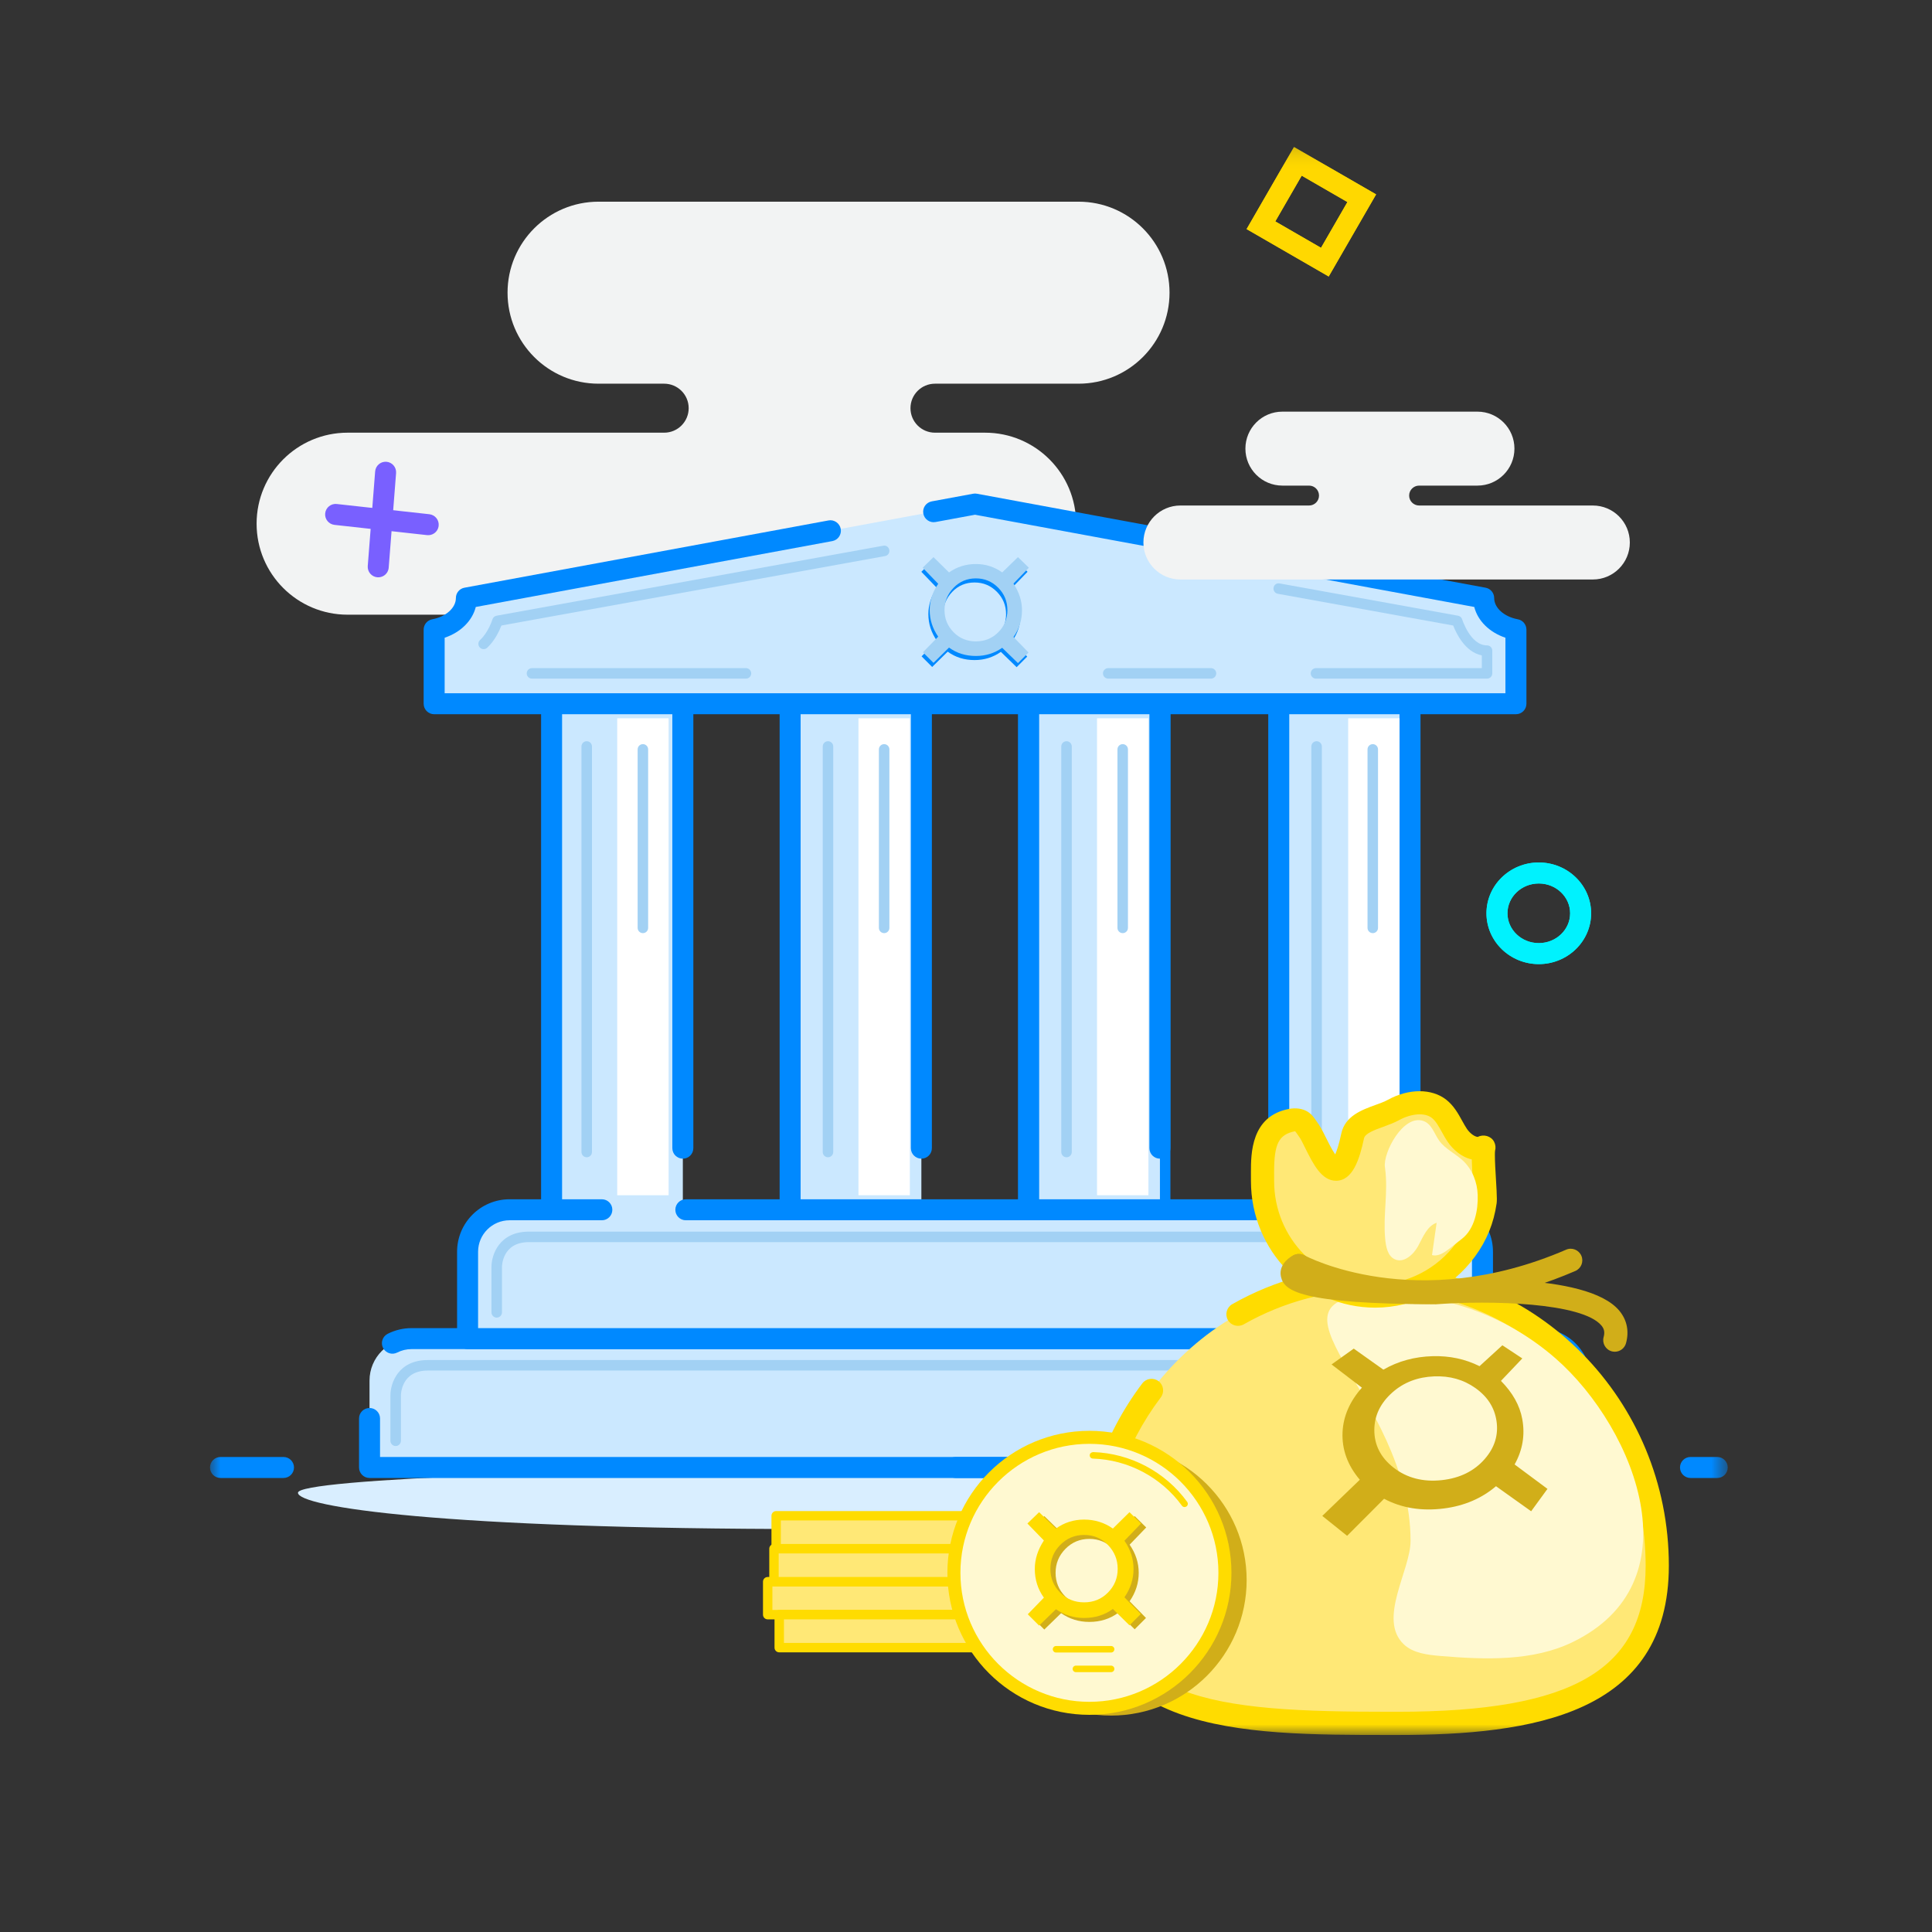 <?xml version="1.0" encoding="UTF-8" standalone="no"?>
<svg width="92px" height="92px" viewBox="0 0 92 92" version="1.1" xmlns="http://www.w3.org/2000/svg" xmlns:xlink="http://www.w3.org/1999/xlink">
    <rect x="0" y="0" width="92" height="92" fill="#333333" stroke="none"/>
    <!-- Generator: Sketch 41.2 (35397) - http://www.bohemiancoding.com/sketch -->
    <title>Direct Deposit</title>
    <desc>Created with Sketch.</desc>
    <defs>
        <polygon id="path-1" points="0 76 72.273 76 72.273 0.382 0 0.382"></polygon>
    </defs>
    <g id="Symbols" stroke="none" stroke-width="1" fill="none" fill-rule="evenodd">
        <g id="Direct-Deposit">
            <g id="Page-1" transform="translate(10, 6)">
                <polygon id="Fill-1" fill="#FFFFFF" points="53.226 55.045 55.673 55.045 55.673 32.333 53.226 32.333"></polygon>
                <g id="Group-89" transform="translate(0, 0.618)">
                    <path d="M60.892,70.901 L64.045,70.901 L64.045,67.624 C64.045,66.604 63.218,65.776 62.197,65.776 L59.968,65.776 C59.968,65.776 60.892,65.892 60.892,67.013 L60.892,70.901 Z" id="Fill-2" fill="#FFFFFF"></path>
                    <path d="M56.814,55.62 L57.714,55.62 C58.574,55.62 59.272,56.318 59.272,57.178 L59.272,60.797 L57.544,60.797 L57.544,56.399 C57.544,56.399 57.473,55.62 56.814,55.62" id="Fill-4" fill="#FFFFFF"></path>
                    <path d="M41.359,2.986 L18.502,2.986 C16.109,2.986 14.169,4.926 14.169,7.319 C14.169,9.713 16.109,11.653 18.502,11.653 L21.627,11.653 C22.271,11.653 22.794,12.175 22.794,12.819 C22.794,13.464 22.271,13.986 21.627,13.986 L6.552,13.986 C4.159,13.986 2.219,15.926 2.219,18.319 C2.219,20.713 4.159,22.653 6.552,22.653 L36.909,22.653 C39.302,22.653 41.243,20.713 41.243,18.319 C41.243,15.926 39.302,13.986 36.909,13.986 L34.523,13.986 C33.878,13.986 33.356,13.464 33.356,12.819 C33.356,12.175 33.878,11.653 34.523,11.653 L41.359,11.653 C43.752,11.653 45.692,9.713 45.692,7.319 C45.692,4.926 43.752,2.986 41.359,2.986" id="Fill-6" fill="#F2F3F3"></path>
                    <path d="M68.356,64.465 C68.356,65.129 46.408,66.193 28.689,66.193 C10.97,66.193 4.189,65.129 4.189,64.465 C4.189,63.801 18.418,63.262 36.137,63.262 C53.856,63.262 68.356,63.801 68.356,64.465" id="Fill-8" fill="#D9EEFF"></path>
                    <mask id="mask-2" fill="white">
                        <use xlink:href="#path-1"></use>
                    </mask>
                    <g id="Clip-11"></g>
                    <polygon id="Fill-10" fill="#CBE8FF" mask="url(#mask-2)" points="16.266 51.737 22.516 51.737 22.516 26.147 16.266 26.147"></polygon>
                    <path d="M22.516,52.236 L16.266,52.236 C15.99,52.236 15.766,52.013 15.766,51.736 L15.766,26.146 C15.766,25.87 15.99,25.646 16.266,25.646 L22.516,25.646 C22.792,25.646 23.016,25.87 23.016,26.146 L23.016,48.056 C23.016,48.334 22.792,48.556 22.516,48.556 C22.24,48.556 22.016,48.334 22.016,48.056 L22.016,26.646 L16.766,26.646 L16.766,51.236 L22.516,51.236 C22.792,51.236 23.016,51.461 23.016,51.736 C23.016,52.013 22.792,52.236 22.516,52.236" id="Fill-12" fill="#0089FF" mask="url(#mask-2)"></path>
                    <polygon id="Fill-13" fill="#FFFFFF" mask="url(#mask-2)" points="19.391 50.298 21.838 50.298 21.838 27.586 19.391 27.586"></polygon>
                    <polygon id="Fill-14" fill="#CBE8FF" mask="url(#mask-2)" points="27.625 51.737 33.875 51.737 33.875 26.147 27.625 26.147"></polygon>
                    <path d="M33.875,52.236 L27.625,52.236 C27.349,52.236 27.125,52.013 27.125,51.736 L27.125,26.146 C27.125,25.87 27.349,25.646 27.625,25.646 L33.875,25.646 C34.151,25.646 34.375,25.87 34.375,26.146 L34.375,48.056 C34.375,48.334 34.151,48.556 33.875,48.556 C33.599,48.556 33.375,48.334 33.375,48.056 L33.375,26.646 L28.125,26.646 L28.125,51.236 L33.875,51.236 C34.151,51.236 34.375,51.461 34.375,51.736 C34.375,52.013 34.151,52.236 33.875,52.236" id="Fill-15" fill="#0089FF" mask="url(#mask-2)"></path>
                    <polygon id="Fill-16" fill="#CBE8FF" mask="url(#mask-2)" points="38.985 50.99 45.235 50.99 45.235 26.892 38.985 26.892"></polygon>
                    <path d="M39.484,50.49 L44.734,50.49 L44.734,27.392 L39.484,27.392 L39.484,50.49 Z M45.234,51.49 L38.984,51.49 C38.708,51.49 38.484,51.267 38.484,50.99 L38.484,26.893 C38.484,26.616 38.708,26.393 38.984,26.393 L45.234,26.393 C45.511,26.393 45.734,26.616 45.734,26.893 L45.734,50.99 C45.734,51.267 45.511,51.49 45.234,51.49 L45.234,51.49 Z" id="Fill-17" fill="#0089FF" mask="url(#mask-2)"></path>
                    <path d="M17.939,48.49 C17.802,48.49 17.689,48.378 17.689,48.24 L17.689,28.928 C17.689,28.79 17.802,28.678 17.939,28.678 C18.078,28.678 18.189,28.79 18.189,28.928 L18.189,48.24 C18.189,48.378 18.078,48.49 17.939,48.49" id="Fill-18" fill="#A2D1F4" mask="url(#mask-2)"></path>
                    <path d="M20.614,37.817 C20.476,37.817 20.364,37.705 20.364,37.567 L20.364,29.067 C20.364,28.929 20.476,28.817 20.614,28.817 C20.752,28.817 20.864,28.929 20.864,29.067 L20.864,37.567 C20.864,37.705 20.752,37.817 20.614,37.817" id="Fill-19" fill="#A2D1F4" mask="url(#mask-2)"></path>
                    <polygon id="Fill-20" fill="#FFFFFF" mask="url(#mask-2)" points="30.879 50.298 33.326 50.298 33.326 27.586 30.879 27.586"></polygon>
                    <path d="M29.428,48.49 C29.29,48.49 29.178,48.378 29.178,48.24 L29.178,28.928 C29.178,28.79 29.29,28.678 29.428,28.678 C29.566,28.678 29.678,28.79 29.678,28.928 L29.678,48.24 C29.678,48.378 29.566,48.49 29.428,48.49" id="Fill-21" fill="#A2D1F4" mask="url(#mask-2)"></path>
                    <path d="M32.102,37.817 C31.965,37.817 31.852,37.705 31.852,37.567 L31.852,29.067 C31.852,28.929 31.965,28.817 32.102,28.817 C32.24,28.817 32.352,28.929 32.352,29.067 L32.352,37.567 C32.352,37.705 32.24,37.817 32.102,37.817" id="Fill-22" fill="#A2D1F4" mask="url(#mask-2)"></path>
                    <polygon id="Fill-23" fill="#CBE8FF" mask="url(#mask-2)" points="38.985 51.737 45.235 51.737 45.235 26.147 38.985 26.147"></polygon>
                    <path d="M45.234,52.236 L38.984,52.236 C38.708,52.236 38.484,52.013 38.484,51.736 L38.484,26.146 C38.484,25.87 38.708,25.646 38.984,25.646 L45.234,25.646 C45.51,25.646 45.734,25.87 45.734,26.146 L45.734,48.056 C45.734,48.334 45.51,48.556 45.234,48.556 C44.958,48.556 44.734,48.334 44.734,48.056 L44.734,26.646 L39.484,26.646 L39.484,51.236 L45.234,51.236 C45.51,51.236 45.734,51.461 45.734,51.736 C45.734,52.013 45.51,52.236 45.234,52.236" id="Fill-24" fill="#0089FF" mask="url(#mask-2)"></path>
                    <polygon id="Fill-25" fill="#FFFFFF" mask="url(#mask-2)" points="42.239 50.298 44.686 50.298 44.686 27.586 42.239 27.586"></polygon>
                    <path d="M40.787,48.49 C40.649,48.49 40.537,48.378 40.537,48.24 L40.537,28.928 C40.537,28.79 40.649,28.678 40.787,28.678 C40.925,28.678 41.037,28.79 41.037,28.928 L41.037,48.24 C41.037,48.378 40.925,48.49 40.787,48.49" id="Fill-26" fill="#A2D1F4" mask="url(#mask-2)"></path>
                    <path d="M43.462,37.817 C43.324,37.817 43.212,37.705 43.212,37.567 L43.212,29.067 C43.212,28.929 43.324,28.817 43.462,28.817 C43.6,28.817 43.712,28.929 43.712,29.067 L43.712,37.567 C43.712,37.705 43.6,37.817 43.462,37.817" id="Fill-27" fill="#A2D1F4" mask="url(#mask-2)"></path>
                    <polygon id="Fill-28" fill="#CBE8FF" mask="url(#mask-2)" points="50.893 51.737 57.143 51.737 57.143 26.147 50.893 26.147"></polygon>
                    <path d="M57.143,52.236 L50.893,52.236 C50.617,52.236 50.393,52.013 50.393,51.736 L50.393,26.146 C50.393,25.87 50.617,25.646 50.893,25.646 L57.143,25.646 C57.419,25.646 57.643,25.87 57.643,26.146 L57.643,48.056 C57.643,48.334 57.419,48.556 57.143,48.556 C56.867,48.556 56.643,48.334 56.643,48.056 L56.643,26.646 L51.393,26.646 L51.393,51.236 L57.143,51.236 C57.419,51.236 57.643,51.461 57.643,51.736 C57.643,52.013 57.419,52.236 57.143,52.236" id="Fill-29" fill="#0089FF" mask="url(#mask-2)"></path>
                    <path d="M52.695,48.49 C52.557,48.49 52.445,48.378 52.445,48.24 L52.445,28.928 C52.445,28.79 52.557,28.678 52.695,28.678 C52.833,28.678 52.945,28.79 52.945,28.928 L52.945,48.24 C52.945,48.378 52.833,48.49 52.695,48.49" id="Fill-30" fill="#A2D1F4" mask="url(#mask-2)"></path>
                    <path d="M65.263,63.262 L7.596,63.262 L7.596,59.126 C7.596,58.022 8.492,57.126 9.596,57.126 L63.263,57.126 C64.368,57.126 65.263,58.022 65.263,59.126 L65.263,63.262 Z" id="Fill-31" fill="#CBE8FF" mask="url(#mask-2)"></path>
                    <path d="M65.264,61.87 C64.988,61.87 64.764,61.646 64.764,61.37 L64.764,59.126 C64.764,58.299 64.091,57.626 63.264,57.626 L9.597,57.626 L9.592,57.626 C9.354,57.626 9.126,57.681 8.914,57.789 C8.669,57.915 8.368,57.817 8.242,57.571 C8.116,57.325 8.213,57.024 8.459,56.898 C8.809,56.72 9.2,56.626 9.591,56.626 L9.599,56.626 L63.264,56.626 C64.643,56.626 65.764,57.747 65.764,59.126 L65.764,61.37 C65.764,61.646 65.54,61.87 65.264,61.87 M65.264,63.762 L7.597,63.762 C7.321,63.762 7.097,63.538 7.097,63.262 L7.097,60.929 C7.097,60.652 7.321,60.429 7.597,60.429 C7.873,60.429 8.097,60.652 8.097,60.929 L8.097,62.762 L65.264,62.762 C65.54,62.762 65.764,62.985 65.764,63.262 C65.764,63.538 65.54,63.762 65.264,63.762" id="Fill-32" fill="#0089FF" mask="url(#mask-2)"></path>
                    <path d="M60.594,57.126 L12.266,57.126 L12.266,52.99 C12.266,51.886 13.161,50.99 14.266,50.99 L58.594,50.99 C59.699,50.99 60.594,51.886 60.594,52.99 L60.594,57.126 Z" id="Fill-33" fill="#CBE8FF" mask="url(#mask-2)"></path>
                    <path d="M60.594,57.626 L12.266,57.626 C11.99,57.626 11.766,57.402 11.766,57.126 L11.766,52.99 C11.766,51.611 12.887,50.49 14.266,50.49 L18.659,50.49 C18.936,50.49 19.159,50.714 19.159,50.99 C19.159,51.267 18.936,51.49 18.659,51.49 L14.266,51.49 C13.439,51.49 12.766,52.163 12.766,52.99 L12.766,56.626 L60.094,56.626 L60.094,52.99 C60.094,52.163 59.421,51.49 58.594,51.49 L22.659,51.49 C22.383,51.49 22.159,51.267 22.159,50.99 C22.159,50.714 22.383,50.49 22.659,50.49 L58.594,50.49 C59.973,50.49 61.094,51.611 61.094,52.99 L61.094,57.126 C61.094,57.402 60.87,57.626 60.594,57.626" id="Fill-34" fill="#0089FF" mask="url(#mask-2)"></path>
                    <path d="M13.653,56.126 C13.515,56.126 13.403,56.014 13.403,55.876 L13.403,53.714 C13.403,53.132 13.775,52.031 15.184,52.031 L55.37,52.031 C55.507,52.031 55.62,52.144 55.62,52.281 C55.62,52.419 55.507,52.531 55.37,52.531 L15.184,52.531 C13.918,52.531 13.903,53.666 13.903,53.714 L13.903,55.876 C13.903,56.014 13.791,56.126 13.653,56.126" id="Fill-35" fill="#A2D1F4" mask="url(#mask-2)"></path>
                    <path d="M8.841,62.241 C8.703,62.241 8.591,62.129 8.591,61.991 L8.591,59.829 C8.591,59.247 8.963,58.146 10.372,58.146 L50.558,58.146 C50.695,58.146 50.808,58.259 50.808,58.396 C50.808,58.534 50.695,58.646 50.558,58.646 L10.372,58.646 C9.106,58.646 9.091,59.781 9.091,59.829 L9.091,61.991 C9.091,62.129 8.979,62.241 8.841,62.241" id="Fill-36" fill="#A2D1F4" mask="url(#mask-2)"></path>
                    <path d="M3.5,63.762 L0.5,63.762 C0.224,63.762 0,63.538 0,63.262 C0,62.986 0.224,62.762 0.5,62.762 L3.5,62.762 C3.776,62.762 4,62.986 4,63.262 C4,63.538 3.776,63.762 3.5,63.762 M38.5,63.762 L35.5,63.762 C35.224,63.762 35,63.538 35,63.262 C35,62.986 35.224,62.762 35.5,62.762 L38.5,62.762 C38.776,62.762 39,62.986 39,63.262 C39,63.538 38.776,63.762 38.5,63.762 M71.773,63.762 L70.5,63.762 C70.224,63.762 70,63.538 70,63.262 C70,62.986 70.224,62.762 70.5,62.762 L71.773,62.762 C72.05,62.762 72.273,62.986 72.273,63.262 C72.273,63.538 72.05,63.762 71.773,63.762" id="Fill-37" fill="#0089FF" mask="url(#mask-2)"></path>
                    <path d="M62.187,26.893 L10.674,26.893 L10.674,23.365 C11.573,23.199 12.21,22.576 12.21,21.859 L36.429,17.384 L60.651,21.859 C60.651,22.576 61.286,23.199 62.187,23.365 L62.187,26.893 Z" id="Fill-38" fill="#CBE8FF" mask="url(#mask-2)"></path>
                    <path d="M62.187,27.393 L10.674,27.393 C10.398,27.393 10.174,27.169 10.174,26.893 L10.174,23.365 C10.174,23.123 10.345,22.916 10.582,22.872 C11.236,22.752 11.709,22.327 11.709,21.859 C11.709,21.618 11.88,21.411 12.118,21.368 L29.453,18.165 C29.713,18.112 29.985,18.293 30.035,18.566 C30.084,18.837 29.905,19.098 29.634,19.148 L12.656,22.285 C12.489,22.945 11.937,23.493 11.174,23.75 L11.174,26.393 L61.687,26.393 L61.687,23.75 C60.923,23.493 60.371,22.945 60.203,22.285 L36.429,17.893 L34.55,18.24 C34.281,18.292 34.017,18.111 33.968,17.839 C33.917,17.568 34.097,17.307 34.37,17.257 L36.339,16.893 C36.4,16.881 36.459,16.881 36.52,16.893 L60.742,21.368 C60.978,21.411 61.151,21.618 61.151,21.859 C61.151,22.326 61.624,22.752 62.278,22.872 C62.514,22.916 62.687,23.123 62.687,23.365 L62.687,26.893 C62.687,27.169 62.462,27.393 62.187,27.393" id="Fill-39" fill="#0089FF" mask="url(#mask-2)"></path>
                    <path d="M34.914,22.63 C34.914,23.038 35.057,23.389 35.344,23.68 C35.63,23.973 35.985,24.119 36.408,24.119 C36.831,24.119 37.187,23.973 37.475,23.683 C37.764,23.392 37.908,23.041 37.908,22.63 C37.908,22.213 37.762,21.858 37.47,21.562 C37.178,21.267 36.824,21.119 36.408,21.119 C35.985,21.119 35.63,21.268 35.344,21.567 C35.057,21.866 34.914,22.221 34.914,22.63 M34.208,22.63 C34.208,22.184 34.343,21.767 34.613,21.377 L33.874,20.61 L34.389,20.107 L35.128,20.834 C35.507,20.569 35.934,20.434 36.408,20.434 C36.871,20.434 37.289,20.569 37.661,20.834 L38.411,20.107 L38.931,20.61 L38.198,21.366 C38.468,21.777 38.603,22.2 38.603,22.63 C38.603,23.108 38.468,23.535 38.198,23.91 L38.915,24.648 L38.411,25.152 L37.661,24.424 C37.289,24.683 36.871,24.814 36.408,24.814 C35.919,24.814 35.492,24.68 35.128,24.413 L34.389,25.142 L33.885,24.637 L34.613,23.893 C34.343,23.503 34.208,23.081 34.208,22.63" id="Fill-40" fill="#0089FF" mask="url(#mask-2)"></path>
                    <path d="M34.977,22.435 C34.977,22.844 35.12,23.194 35.407,23.486 C35.693,23.778 36.048,23.924 36.471,23.924 C36.894,23.924 37.25,23.778 37.538,23.489 C37.827,23.198 37.971,22.847 37.971,22.435 C37.971,22.019 37.825,21.663 37.533,21.368 C37.241,21.072 36.887,20.924 36.471,20.924 C36.048,20.924 35.693,21.074 35.407,21.373 C35.12,21.672 34.977,22.026 34.977,22.435 M34.271,22.435 C34.271,21.99 34.406,21.572 34.676,21.182 L33.937,20.416 L34.452,19.912 L35.191,20.64 C35.57,20.374 35.997,20.24 36.471,20.24 C36.934,20.24 37.352,20.374 37.724,20.64 L38.474,19.912 L38.994,20.416 L38.261,21.171 C38.531,21.583 38.666,22.005 38.666,22.435 C38.666,22.913 38.531,23.34 38.261,23.716 L38.978,24.454 L38.474,24.958 L37.724,24.23 C37.352,24.489 36.934,24.619 36.471,24.619 C35.982,24.619 35.555,24.485 35.191,24.219 L34.452,24.947 L33.948,24.443 L34.676,23.699 C34.406,23.309 34.271,22.887 34.271,22.435" id="Fill-41" fill="#A2D1F4" mask="url(#mask-2)"></path>
                    <path d="M13.03,24.293 C12.963,24.293 12.895,24.266 12.846,24.213 C12.753,24.111 12.759,23.953 12.86,23.859 C13.26,23.49 13.448,22.882 13.45,22.876 C13.477,22.786 13.552,22.719 13.644,22.702 L32.057,19.369 C32.202,19.339 32.324,19.436 32.348,19.57 C32.373,19.707 32.283,19.837 32.147,19.861 L13.877,23.168 C13.785,23.408 13.567,23.887 13.2,24.227 C13.151,24.272 13.091,24.293 13.03,24.293 M25.522,25.698 L15.332,25.698 C15.194,25.698 15.082,25.586 15.082,25.448 C15.082,25.311 15.194,25.198 15.332,25.198 L25.522,25.198 C25.66,25.198 25.772,25.311 25.772,25.448 C25.772,25.586 25.66,25.698 25.522,25.698" id="Fill-42" fill="#A2D1F4" mask="url(#mask-2)"></path>
                    <path d="M47.666,25.698 L42.772,25.698 C42.635,25.698 42.522,25.586 42.522,25.448 C42.522,25.31 42.635,25.198 42.772,25.198 L47.666,25.198 C47.804,25.198 47.916,25.31 47.916,25.448 C47.916,25.586 47.804,25.698 47.666,25.698 M60.812,25.698 L52.666,25.698 C52.528,25.698 52.416,25.586 52.416,25.448 C52.416,25.31 52.528,25.198 52.666,25.198 L60.562,25.198 L60.562,24.591 C59.76,24.43 59.339,23.529 59.2,23.168 L50.848,21.657 C50.712,21.633 50.622,21.503 50.646,21.366 C50.67,21.23 50.79,21.136 50.937,21.165 L59.433,22.702 C59.524,22.719 59.6,22.786 59.627,22.875 C59.631,22.887 60.017,24.115 60.812,24.115 C60.949,24.115 61.062,24.227 61.062,24.365 L61.062,25.448 C61.062,25.586 60.949,25.698 60.812,25.698" id="Fill-43" fill="#A2D1F4" mask="url(#mask-2)"></path>
                    <polygon id="Fill-44" fill="#FFFFFF" mask="url(#mask-2)" points="54.199 50.298 56.646 50.298 56.646 27.586 54.199 27.586"></polygon>
                    <path d="M55.37,37.817 C55.232,37.817 55.12,37.705 55.12,37.567 L55.12,29.067 C55.12,28.929 55.232,28.817 55.37,28.817 C55.508,28.817 55.62,28.929 55.62,29.067 L55.62,37.567 C55.62,37.705 55.508,37.817 55.37,37.817" id="Fill-45" fill="#A2D1F4" mask="url(#mask-2)"></path>
                    <path d="M68.916,67.936 C68.916,73.978 63.954,75.448 56.537,75.448 C49.12,75.448 42.056,75.501 42.056,67.936 C42.056,60.371 48.069,54.239 55.486,54.239 C62.903,54.239 68.916,60.371 68.916,67.936" id="Fill-46" fill="#FFE876" mask="url(#mask-2)"></path>
                    <path d="M56.538,76 L56.232,76 C48.991,76 41.504,76 41.504,67.935 C41.504,64.765 42.503,61.764 44.393,59.26 C44.578,59.015 44.924,58.969 45.167,59.151 C45.411,59.335 45.459,59.682 45.276,59.924 C43.531,62.237 42.609,65.007 42.609,67.935 C42.609,74.427 47.756,74.895 56.232,74.895 L56.538,74.895 C64.938,74.895 68.364,72.878 68.364,67.935 C68.364,60.687 62.587,54.79 55.486,54.79 C53.291,54.791 51.127,55.364 49.224,56.447 C48.959,56.595 48.621,56.505 48.471,56.24 C48.32,55.975 48.413,55.637 48.678,55.486 C50.746,54.309 53.1,53.687 55.486,53.685 C63.197,53.685 69.469,60.078 69.469,67.935 C69.469,75.042 62.932,76 56.538,76" id="Fill-47" fill="#FFDC00" mask="url(#mask-2)"></path>
                    <path d="M68.152,65.197 C68.548,67.722 67.778,70.176 64.883,71.579 C62.99,72.496 60.731,72.417 58.603,72.239 C57.974,72.186 57.29,72.104 56.85,71.686 C55.588,70.49 57.169,68.167 57.169,66.759 C57.169,59.743 49.1,55.019 55.979,55.019 C58.932,55.019 61.827,56.107 64.071,58.065 C65.983,59.732 67.73,62.505 68.152,65.197" id="Fill-48" fill="#FFF9D1" mask="url(#mask-2)"></path>
                    <path d="M50.121,49.626 C50.121,48.477 50.02,47.004 51.484,46.731 C51.648,46.701 51.827,46.697 51.97,46.785 C52.114,46.873 52.195,47.036 52.298,47.171 C52.77,47.787 53.682,50.896 54.411,47.476 C54.574,46.712 55.685,46.608 56.36,46.236 C57.034,45.864 57.926,45.706 58.531,46.186 C58.931,46.504 59.11,47.024 59.399,47.45 C59.688,47.876 60.232,48.234 60.683,47.996 C60.534,48.075 60.765,50.293 60.719,50.612 C60.6,51.447 60.298,52.195 59.8,52.881 C58.795,54.266 57.175,55.099 55.486,55.099 C52.523,55.099 50.121,52.649 50.121,49.626" id="Fill-49" fill="#FFE876" mask="url(#mask-2)"></path>
                    <path d="M51.672,47.25 C50.886,47.405 50.672,47.854 50.672,49.196 L50.673,49.626 C50.673,52.339 52.833,54.546 55.486,54.546 C57.002,54.546 58.449,53.803 59.353,52.557 C59.797,51.946 60.065,51.285 60.172,50.534 C60.175,50.29 60.154,49.972 60.135,49.628 C60.112,49.275 60.092,48.897 60.084,48.592 C59.59,48.483 59.181,48.112 58.943,47.761 C58.837,47.607 58.746,47.444 58.657,47.281 C58.51,47.016 58.37,46.764 58.187,46.619 C57.849,46.35 57.206,46.402 56.626,46.72 C56.401,46.843 56.136,46.942 55.865,47.041 C55.441,47.195 55.002,47.355 54.952,47.592 C54.74,48.588 54.416,49.608 53.621,49.608 C52.928,49.608 52.531,48.81 52.148,48.04 C52.038,47.818 51.943,47.616 51.859,47.507 L51.764,47.371 C51.734,47.33 51.691,47.266 51.672,47.25 M55.486,55.651 C52.222,55.651 49.569,52.948 49.569,49.626 L49.568,49.196 C49.568,48.329 49.568,46.528 51.383,46.188 C51.699,46.128 52.017,46.167 52.26,46.314 C52.465,46.44 52.586,46.618 52.673,46.747 C52.867,47.005 52.992,47.256 53.136,47.548 C53.24,47.756 53.425,48.13 53.581,48.355 C53.654,48.189 53.76,47.889 53.87,47.362 C54.048,46.526 54.847,46.236 55.487,46.003 C55.702,45.925 55.916,45.85 56.093,45.752 C57.072,45.213 58.181,45.203 58.874,45.753 C59.231,46.037 59.44,46.414 59.623,46.747 C59.697,46.881 59.772,47.016 59.855,47.141 C60.017,47.377 60.246,47.52 60.373,47.52 C60.642,47.379 61.002,47.477 61.145,47.746 C61.218,47.886 61.233,48.041 61.193,48.178 C61.185,48.227 61.185,48.301 61.185,48.392 C61.185,48.701 61.212,49.15 61.237,49.562 C61.26,49.934 61.279,50.276 61.279,50.475 C61.279,50.57 61.273,50.643 61.267,50.69 C61.133,51.623 60.8,52.447 60.246,53.206 C59.136,54.737 57.355,55.651 55.486,55.651" id="Fill-50" fill="#FFDC00" mask="url(#mask-2)"></path>
                    <path d="M55.956,49.016 C55.953,48.996 55.951,48.977 55.948,48.957 C55.854,48.276 56.815,46.435 57.775,46.76 C58.181,46.898 58.294,47.366 58.533,47.699 C58.816,48.094 59.306,48.315 59.666,48.652 C60.121,49.081 60.347,49.688 60.367,50.288 C60.391,50.992 60.224,51.898 59.621,52.369 C59.425,52.523 59.229,52.676 59.033,52.83 C58.787,53.022 58.492,53.226 58.191,53.148 C58.264,52.635 58.337,52.122 58.411,51.609 C57.961,51.765 57.765,52.28 57.539,52.702 C57.312,53.125 56.848,53.548 56.416,53.347 C56.072,53.187 55.993,52.736 55.959,52.354 C55.857,51.21 56.108,50.161 55.956,49.016" id="Fill-51" fill="#FFF9D1" mask="url(#mask-2)"></path>
                    <path d="M57.771,55.473 C54.069,55.473 51.729,54.209 51.581,54.127 C51.314,53.979 51.219,53.644 51.366,53.376 C51.514,53.111 51.848,53.015 52.117,53.161 C52.17,53.19 57.41,55.989 64.577,52.891 C64.854,52.769 65.181,52.899 65.303,53.179 C65.424,53.46 65.295,53.784 65.015,53.905 C62.277,55.088 59.817,55.473 57.771,55.473" id="Fill-52" fill="#D1AE19" mask="url(#mask-2)"></path>
                    <path d="M66.896,57.75 C66.849,57.75 66.799,57.744 66.75,57.731 C66.456,57.65 66.283,57.346 66.363,57.052 C66.424,56.83 66.394,56.667 66.263,56.508 C65.354,55.404 60.943,55.296 58.368,55.492 C51.847,55.471 51.155,54.838 51.001,54.19 C50.885,53.707 51.251,53.329 51.6,53.152 C51.871,53.015 52.204,53.122 52.342,53.394 C52.435,53.575 52.417,53.783 52.315,53.943 C52.87,54.117 54.361,54.375 58.329,54.388 C59.025,54.334 65.549,53.903 67.116,55.804 C67.477,56.243 67.584,56.775 67.429,57.343 C67.362,57.589 67.139,57.75 66.896,57.75" id="Fill-53" fill="#D1AE19" mask="url(#mask-2)"></path>
                    <path d="M55.444,61.471 C55.44,62.187 55.746,62.794 56.37,63.276 C57,63.764 57.769,63.961 58.655,63.865 C59.521,63.771 60.203,63.43 60.701,62.859 C61.179,62.311 61.36,61.707 61.262,61.047 C61.166,60.405 60.831,59.887 60.258,59.48 C59.691,59.078 59.04,58.893 58.289,58.924 C57.508,58.956 56.849,59.206 56.306,59.687 C55.741,60.188 55.448,60.781 55.444,61.471 M53.931,61.581 C53.966,60.815 54.28,60.107 54.853,59.461 L53.408,58.356 L54.464,57.602 L55.874,58.603 C56.586,58.196 57.365,57.986 58.218,57.962 C59.032,57.939 59.772,58.098 60.454,58.438 L61.541,57.443 L62.491,58.069 L61.474,59.138 C62.03,59.702 62.37,60.306 62.489,60.958 C62.626,61.709 62.51,62.429 62.124,63.118 L63.689,64.281 L62.912,65.347 L61.238,64.154 C60.561,64.731 59.732,65.09 58.755,65.214 C57.696,65.348 56.739,65.195 55.909,64.751 L54.148,66.516 L52.966,65.569 L54.753,63.846 C54.164,63.153 53.894,62.393 53.931,61.581" id="Fill-54" fill="#D1AE19" mask="url(#mask-2)"></path>
                    <polygon id="Fill-55" fill="#FFE876" mask="url(#mask-2)" points="26.96 67.131 39.428 67.131 39.428 65.561 26.96 65.561"></polygon>
                    <path d="M27.183,66.907 L39.204,66.907 L39.204,65.784 L27.183,65.784 L27.183,66.907 Z M39.428,67.355 L26.96,67.355 C26.836,67.355 26.736,67.255 26.736,67.131 L26.736,65.561 C26.736,65.437 26.836,65.337 26.96,65.337 L39.428,65.337 C39.552,65.337 39.652,65.437 39.652,65.561 L39.652,67.131 C39.652,67.255 39.552,67.355 39.428,67.355 L39.428,67.355 Z" id="Fill-56" fill="#FFDC00" mask="url(#mask-2)"></path>
                    <polygon id="Fill-57" fill="#FFE876" mask="url(#mask-2)" points="26.558 70.271 39.026 70.271 39.026 68.701 26.558 68.701"></polygon>
                    <path d="M26.781,70.047 L38.802,70.047 L38.802,68.924 L26.781,68.924 L26.781,70.047 Z M39.026,70.495 L26.557,70.495 C26.433,70.495 26.333,70.395 26.333,70.271 L26.333,68.701 C26.333,68.577 26.433,68.477 26.557,68.477 L39.026,68.477 C39.15,68.477 39.25,68.577 39.25,68.701 L39.25,70.271 C39.25,70.395 39.15,70.495 39.026,70.495 L39.026,70.495 Z" id="Fill-58" fill="#FFDC00" mask="url(#mask-2)"></path>
                    <polygon id="Fill-59" fill="#FFE876" mask="url(#mask-2)" points="27.106 71.841 39.574 71.841 39.574 70.271 27.106 70.271"></polygon>
                    <path d="M27.33,71.617 L39.35,71.617 L39.35,70.494 L27.33,70.494 L27.33,71.617 Z M39.573,72.065 L27.106,72.065 C26.982,72.065 26.882,71.965 26.882,71.841 L26.882,70.271 C26.882,70.147 26.982,70.047 27.106,70.047 L39.573,70.047 C39.697,70.047 39.797,70.147 39.797,70.271 L39.797,71.841 C39.797,71.965 39.697,72.065 39.573,72.065 L39.573,72.065 Z" id="Fill-60" fill="#FFDC00" mask="url(#mask-2)"></path>
                    <polygon id="Fill-61" fill="#FFF9D1" mask="url(#mask-2)" points="35.602 66.901 37.098 66.901 37.098 65.79 35.602 65.79"></polygon>
                    <polygon id="Fill-62" fill="#FFF9D1" mask="url(#mask-2)" points="37.284 66.901 37.438 66.901 37.438 65.79 37.284 65.79"></polygon>
                    <polygon id="Fill-63" fill="#FFE876" mask="url(#mask-2)" points="26.857 68.701 39.325 68.701 39.325 67.131 26.857 67.131"></polygon>
                    <path d="M27.08,68.477 L39.101,68.477 L39.101,67.354 L27.08,67.354 L27.08,68.477 Z M39.325,68.925 L26.856,68.925 C26.732,68.925 26.632,68.825 26.632,68.701 L26.632,67.131 C26.632,67.007 26.732,66.907 26.856,66.907 L39.325,66.907 C39.448,66.907 39.548,67.007 39.548,67.131 L39.548,68.701 C39.548,68.825 39.448,68.925 39.325,68.925 L39.325,68.925 Z" id="Fill-64" fill="#FFDC00" mask="url(#mask-2)"></path>
                    <polygon id="Fill-65" fill="#FFF9D1" mask="url(#mask-2)" points="35.34 68.497 36.836 68.497 36.836 67.386 35.34 67.386"></polygon>
                    <polygon id="Fill-66" fill="#FFF9D1" mask="url(#mask-2)" points="37.021 68.497 37.175 68.497 37.175 67.386 37.021 67.386"></polygon>
                    <polygon id="Fill-67" fill="#FFF9D1" mask="url(#mask-2)" points="35.602 70.041 37.098 70.041 37.098 68.93 35.602 68.93"></polygon>
                    <polygon id="Fill-68" fill="#FFF9D1" mask="url(#mask-2)" points="37.283 70.041 37.437 70.041 37.437 68.93 37.283 68.93"></polygon>
                    <polygon id="Fill-69" fill="#FFF9D1" mask="url(#mask-2)" points="36.104 71.612 37.6 71.612 37.6 70.501 36.104 70.501"></polygon>
                    <polygon id="Fill-70" fill="#FFF9D1" mask="url(#mask-2)" points="37.785 71.612 37.939 71.612 37.939 70.501 37.785 70.501"></polygon>
                    <path d="M10.66,18.788 C10.567,18.847 10.454,18.877 10.336,18.864 L5.927,18.376 C5.653,18.345 5.455,18.098 5.485,17.824 C5.515,17.548 5.765,17.351 6.037,17.382 L10.446,17.869 C10.72,17.9 10.918,18.147 10.888,18.421 C10.871,18.578 10.783,18.71 10.66,18.788" id="Fill-71" fill="#7960FF" mask="url(#mask-2)"></path>
                    <path d="M8.28,20.795 C8.191,20.852 8.084,20.88 7.972,20.872 C7.697,20.851 7.491,20.61 7.512,20.335 L7.864,15.831 C7.886,15.554 8.129,15.35 8.401,15.371 C8.676,15.393 8.882,15.633 8.861,15.909 L8.51,20.412 C8.497,20.576 8.408,20.714 8.28,20.795" id="Fill-72" fill="#7960FF" mask="url(#mask-2)"></path>
                    <path d="M50.727,3.925 L52.905,5.183 L54.163,3.005 L51.985,1.746 L50.727,3.925 Z M53.272,6.548 L49.362,4.292 L51.618,0.382 L55.528,2.638 L53.272,6.548 Z" id="Fill-73" fill="#FFD800" mask="url(#mask-2)"></path>
                    <path d="M50.728,3.925 L52.906,5.183 L54.164,3.003 L51.986,1.746 L50.728,3.925 Z M53.271,6.548 L49.363,4.29 L51.619,0.382 L55.529,2.639 L53.271,6.548 Z" id="Fill-74" fill="#FFD800" mask="url(#mask-2)"></path>
                    <path d="M63.276,35.453 C62.453,35.453 61.784,36.09 61.784,36.872 C61.784,37.655 62.453,38.292 63.276,38.292 C64.099,38.292 64.768,37.655 64.768,36.872 C64.768,36.09 64.099,35.453 63.276,35.453 M63.276,39.292 C61.902,39.292 60.784,38.206 60.784,36.872 C60.784,35.538 61.902,34.453 63.276,34.453 C64.65,34.453 65.768,35.538 65.768,36.872 C65.768,38.206 64.65,39.292 63.276,39.292" id="Fill-75" fill="#00F2FE" mask="url(#mask-2)"></path>
                    <path d="M63.276,35.452 C62.453,35.452 61.784,36.089 61.784,36.872 C61.784,37.655 62.453,38.292 63.276,38.292 C64.099,38.292 64.768,37.655 64.768,36.872 C64.768,36.089 64.099,35.452 63.276,35.452 M63.276,39.292 C61.902,39.292 60.784,38.206 60.784,36.872 C60.784,35.538 61.902,34.452 63.276,34.452 C64.65,34.452 65.768,35.538 65.768,36.872 C65.768,38.206 64.65,39.292 63.276,39.292" id="Fill-76" fill="#00F2FE" mask="url(#mask-2)"></path>
                    <path d="M42.91,75.076 C46.468,75.076 49.364,72.181 49.364,68.623 C49.364,65.066 46.468,62.171 42.91,62.171 C39.352,62.171 36.456,65.066 36.456,68.623 C36.456,72.181 39.352,75.076 42.91,75.076" id="Fill-77" fill="#D1AE19" mask="url(#mask-2)"></path>
                    <path d="M41.877,74.731 C45.436,74.731 48.331,71.836 48.331,68.278 C48.331,64.721 45.436,61.826 41.877,61.826 C38.319,61.826 35.424,64.721 35.424,68.278 C35.424,71.836 38.319,74.731 41.877,74.731" id="Fill-78" fill="#FFF9D1" mask="url(#mask-2)"></path>
                    <path d="M41.877,61.516 C38.142,61.516 35.114,64.544 35.114,68.279 C35.114,72.014 38.142,75.041 41.877,75.041 C45.612,75.041 48.64,72.014 48.64,68.279 C48.64,64.544 45.612,61.516 41.877,61.516 M41.877,62.136 C45.264,62.136 48.02,64.892 48.02,68.279 C48.02,71.666 45.264,74.421 41.877,74.421 C38.49,74.421 35.734,71.666 35.734,68.279 C35.734,64.892 38.49,62.136 41.877,62.136" id="Fill-79" fill="#FFDC00" mask="url(#mask-2)"></path>
                    <path d="M46.407,64.993 C45.379,63.572 43.752,62.737 42.046,62.684" id="Fill-80" fill="#FFF9D1" mask="url(#mask-2)"></path>
                    <path d="M46.408,65.147 C46.439,65.147 46.472,65.137 46.499,65.117 C46.568,65.067 46.584,64.971 46.533,64.901 C45.497,63.471 43.822,62.584 42.052,62.529 C41.959,62.541 41.894,62.594 41.892,62.679 C41.889,62.766 41.957,62.837 42.042,62.839 C43.717,62.891 45.302,63.729 46.283,65.083 C46.313,65.124 46.36,65.147 46.408,65.147" id="Fill-81" fill="#FFDC00" mask="url(#mask-2)"></path>
                    <path d="M42.91,71.918 L40.287,71.918" id="Fill-82" fill="#FFF9D1" mask="url(#mask-2)"></path>
                    <path d="M40.288,72.073 L42.91,72.073 C42.995,72.073 43.066,72.003 43.066,71.918 C43.066,71.833 42.995,71.763 42.91,71.763 L40.288,71.763 C40.203,71.763 40.133,71.833 40.133,71.918 C40.133,72.003 40.203,72.073 40.288,72.073" id="Fill-83" fill="#FFDC00" mask="url(#mask-2)"></path>
                    <path d="M42.91,72.854 L41.232,72.854" id="Fill-84" fill="#FFF9D1" mask="url(#mask-2)"></path>
                    <path d="M41.233,73.008 L42.91,73.008 C42.995,73.008 43.066,72.938 43.066,72.853 C43.066,72.768 42.995,72.698 42.91,72.698 L41.233,72.698 C41.148,72.698 41.078,72.768 41.078,72.853 C41.078,72.938 41.148,73.008 41.233,73.008" id="Fill-85" fill="#FFDC00" mask="url(#mask-2)"></path>
                    <path d="M43.01,67.143 C42.704,66.823 42.324,66.663 41.871,66.663 C41.426,66.663 41.047,66.821 40.735,67.137 C40.423,67.453 40.266,67.834 40.266,68.279 C40.266,68.72 40.421,69.096 40.729,69.406 C41.038,69.717 41.418,69.872 41.871,69.872 C42.324,69.872 42.704,69.716 43.01,69.403 C43.317,69.091 43.47,68.716 43.47,68.279 C43.47,67.842 43.317,67.463 43.01,67.143 M43.792,69.632 L44.571,70.428 L44.032,70.967 L43.241,70.188 C42.851,70.473 42.394,70.616 41.871,70.616 C41.375,70.616 40.928,70.477 40.53,70.2 L39.728,70.979 L39.189,70.44 L39.956,69.649 C39.667,69.247 39.523,68.791 39.523,68.279 C39.523,67.819 39.667,67.367 39.956,66.926 L39.171,66.118 L39.728,65.579 L40.53,66.358 C40.928,66.073 41.375,65.931 41.871,65.931 C42.378,65.931 42.835,66.073 43.241,66.358 L44.032,65.579 L44.582,66.118 L43.792,66.938 C44.081,67.356 44.225,67.803 44.225,68.279 C44.225,68.763 44.081,69.214 43.792,69.632" id="Fill-86" fill="#D1AE19" mask="url(#mask-2)"></path>
                    <path d="M42.763,66.955 C42.457,66.635 42.077,66.475 41.624,66.475 C41.179,66.475 40.8,66.633 40.488,66.949 C40.176,67.265 40.019,67.646 40.019,68.091 C40.019,68.532 40.174,68.908 40.482,69.218 C40.791,69.529 41.171,69.684 41.624,69.684 C42.077,69.684 42.457,69.528 42.763,69.215 C43.07,68.903 43.223,68.528 43.223,68.091 C43.223,67.654 43.07,67.275 42.763,66.955 M43.545,69.444 L44.324,70.24 L43.785,70.779 L42.994,70 C42.604,70.285 42.147,70.428 41.624,70.428 C41.128,70.428 40.681,70.289 40.283,70.012 L39.481,70.791 L38.942,70.252 L39.709,69.461 C39.42,69.059 39.276,68.603 39.276,68.091 C39.276,67.631 39.42,67.179 39.709,66.738 L38.924,65.93 L39.481,65.391 L40.283,66.17 C40.681,65.885 41.128,65.743 41.624,65.743 C42.131,65.743 42.588,65.885 42.994,66.17 L43.785,65.391 L44.335,65.93 L43.545,66.75 C43.834,67.168 43.978,67.615 43.978,68.091 C43.978,68.575 43.834,69.026 43.545,69.444" id="Fill-87" fill="#FFDC00" mask="url(#mask-2)"></path>
                    <path d="M60.355,12.984 L51.066,12.984 C50.093,12.984 49.305,13.772 49.305,14.745 C49.305,15.718 50.093,16.506 51.066,16.506 L52.336,16.506 C52.598,16.506 52.81,16.718 52.81,16.98 C52.81,17.242 52.598,17.454 52.336,17.454 L46.209,17.454 C45.237,17.454 44.448,18.243 44.448,19.216 C44.448,20.188 45.237,20.977 46.209,20.977 L65.85,20.977 C66.823,20.977 67.611,20.188 67.611,19.216 C67.611,18.243 66.823,17.454 65.85,17.454 L57.577,17.454 C57.315,17.454 57.102,17.242 57.102,16.98 C57.102,16.718 57.315,16.506 57.577,16.506 L60.355,16.506 C61.328,16.506 62.116,15.718 62.116,14.745 C62.116,13.772 61.328,12.984 60.355,12.984" id="Fill-88" fill="#F2F3F3" mask="url(#mask-2)"></path>
                </g>
            </g>
        </g>
    </g>
</svg>